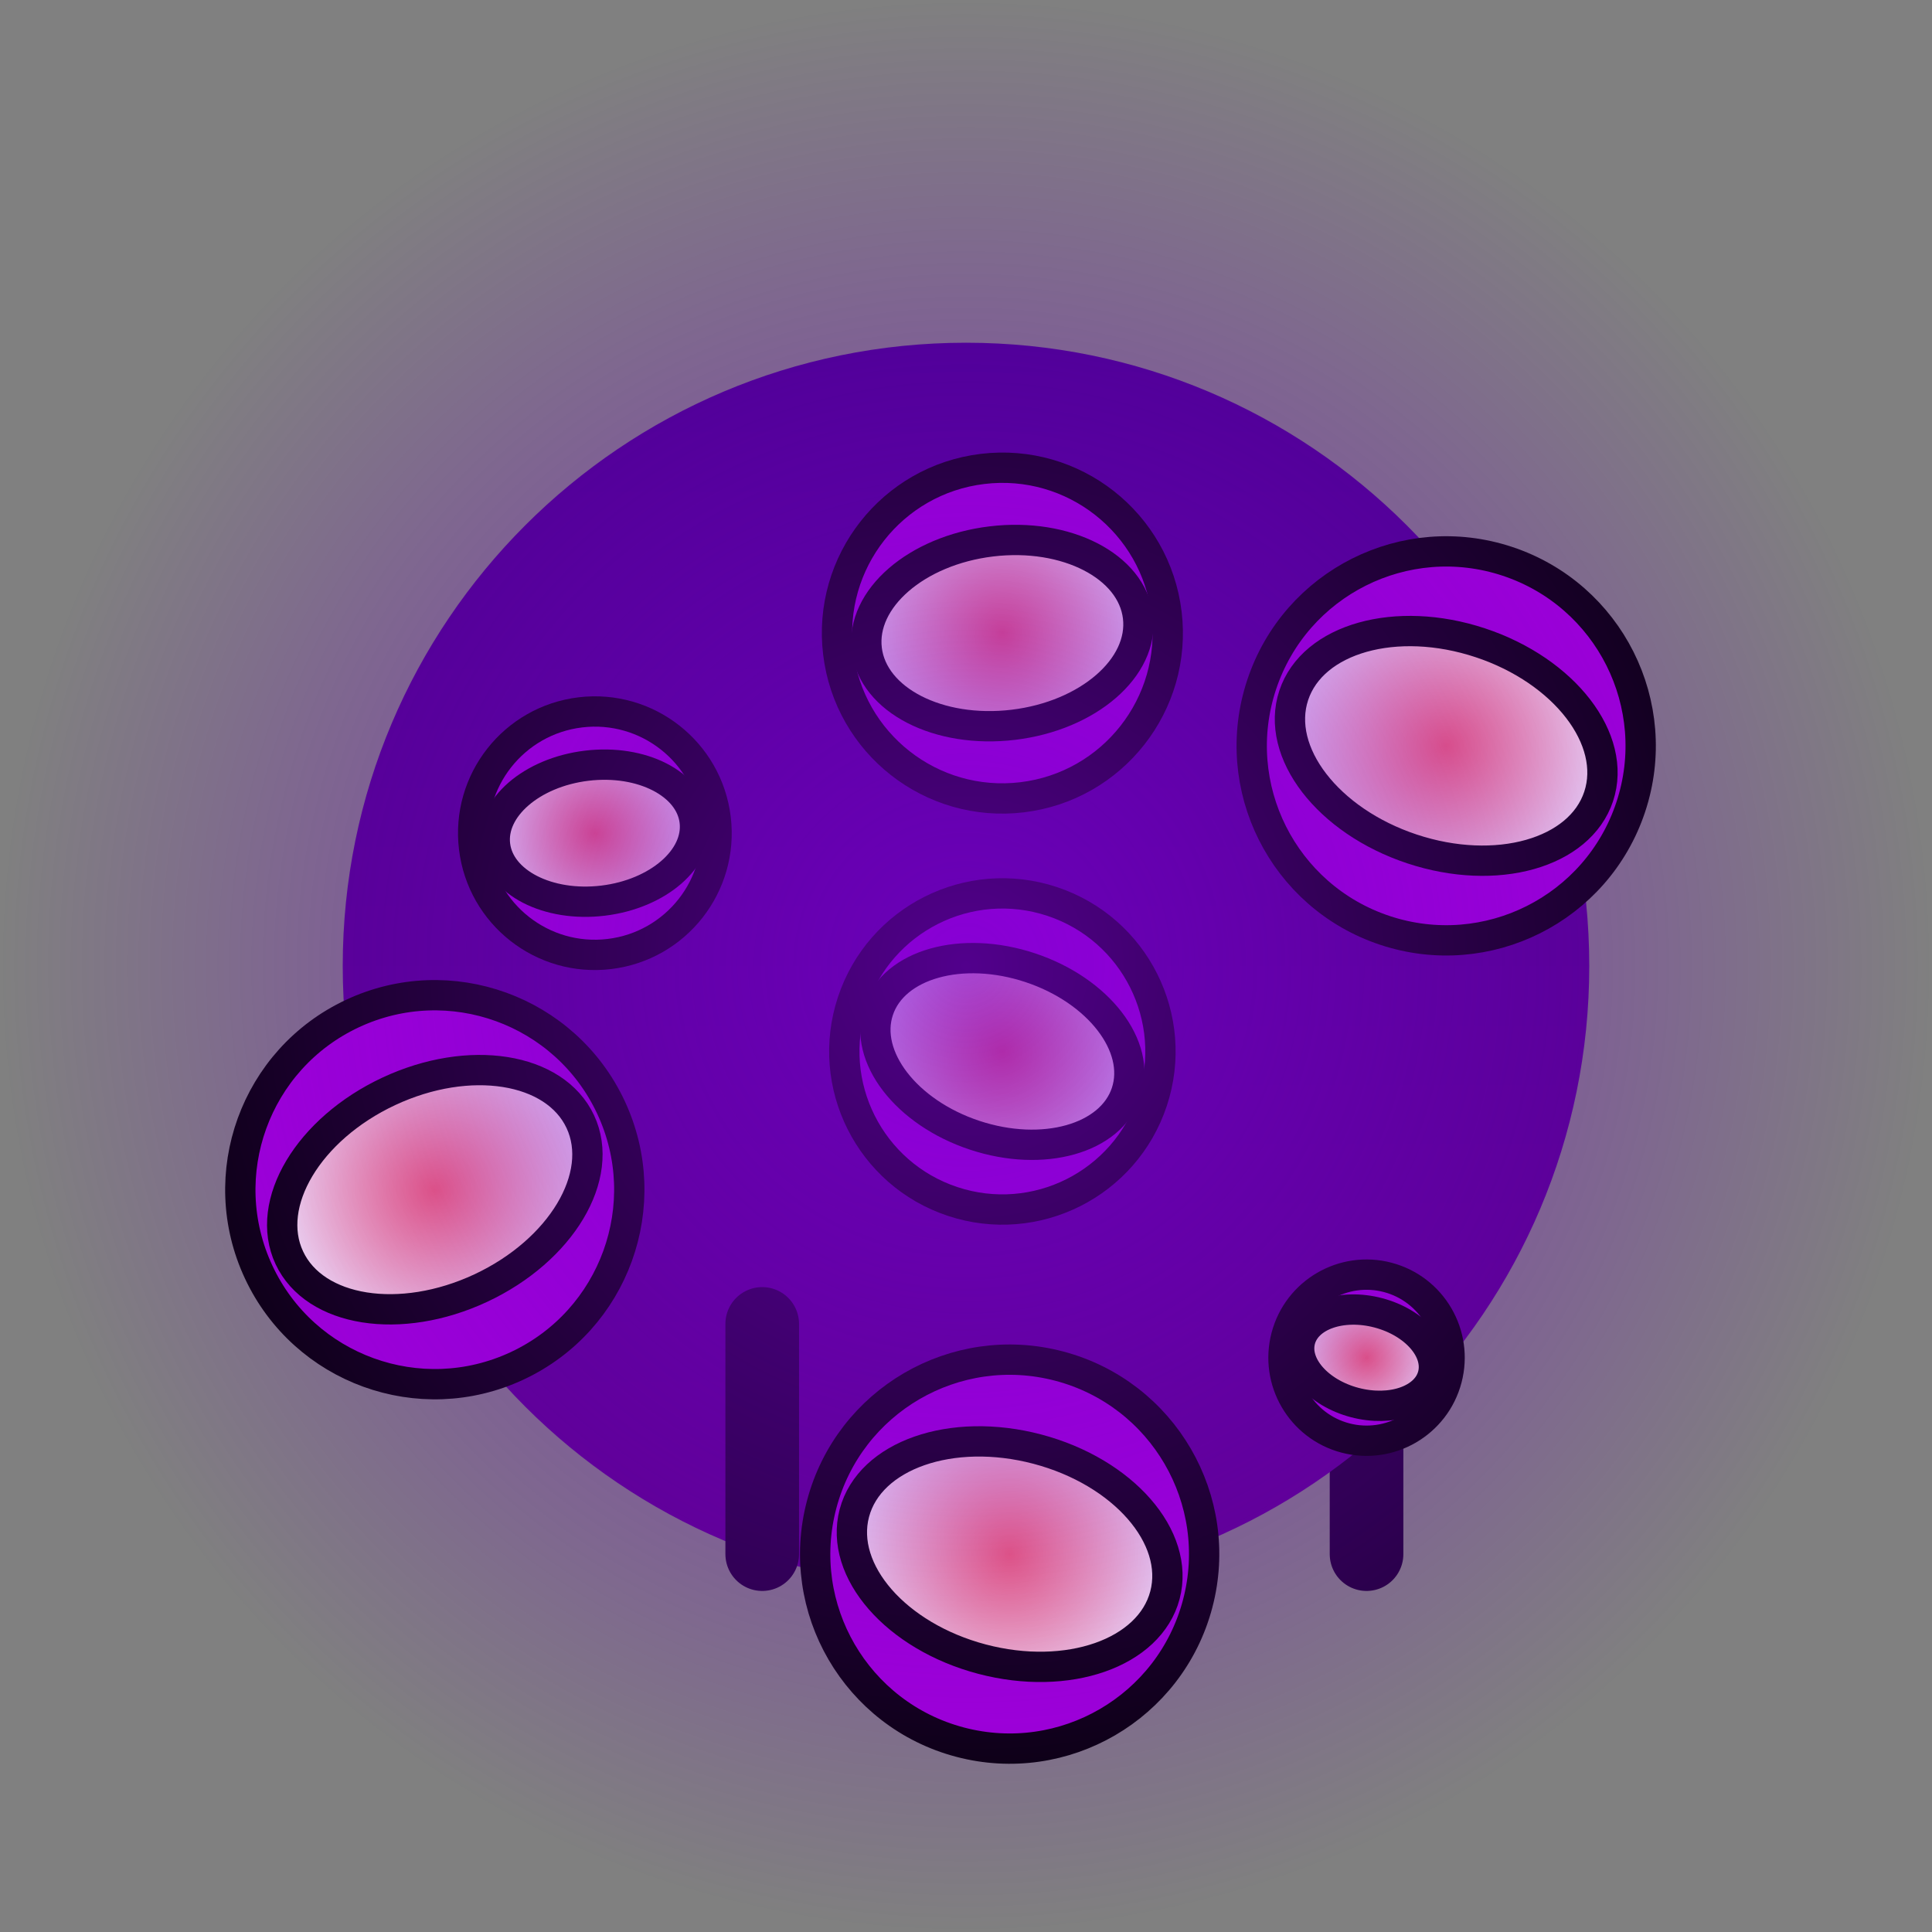 <svg version="1.1" xmlns="http://www.w3.org/2000/svg" xmlns:xlink="http://www.w3.org/1999/xlink" width="223.031" height="223.031" viewBox="0,0,223.031,223.031"><rect x="0" y="0" width="223.031" height="223.031" fill="#808080" stroke="none"/><defs><linearGradient x1="320" y1="108.05" x2="320" y2="251.95" gradientUnits="userSpaceOnUse" id="color-1"><stop offset="0" stop-color="#450089"/><stop offset="1" stop-color="#5a008a"/></linearGradient><radialGradient cx="258.679" cy="205.825" r="18.542" gradientUnits="userSpaceOnUse" id="color-2"><stop offset="0" stop-color="#ff6e6e"/><stop offset="1" stop-color="#ffffff"/></radialGradient><radialGradient cx="324.2" cy="189.866" r="15.071" gradientUnits="userSpaceOnUse" id="color-3"><stop offset="0" stop-color="#ff6e6e"/><stop offset="1" stop-color="#ffffff"/></radialGradient><radialGradient cx="277.158" cy="164.668" r="11.605" gradientUnits="userSpaceOnUse" id="color-4"><stop offset="0" stop-color="#ff6e6e"/><stop offset="1" stop-color="#ffffff"/></radialGradient><radialGradient cx="325.04" cy="247.894" r="18.542" gradientUnits="userSpaceOnUse" id="color-5"><stop offset="0" stop-color="#ff6e6e"/><stop offset="1" stop-color="#ffffff"/></radialGradient><radialGradient cx="366.239" cy="225.217" r="7.919" gradientUnits="userSpaceOnUse" id="color-6"><stop offset="0" stop-color="#ff6e6e"/><stop offset="1" stop-color="#ffffff"/></radialGradient><radialGradient cx="375.435" cy="154.589" r="18.542" gradientUnits="userSpaceOnUse" id="color-7"><stop offset="0" stop-color="#ff6e6e"/><stop offset="1" stop-color="#ffffff"/></radialGradient><radialGradient cx="324.2" cy="141.57" r="15.769" gradientUnits="userSpaceOnUse" id="color-8"><stop offset="0" stop-color="#ff6e6e"/><stop offset="1" stop-color="#ffffff"/></radialGradient><radialGradient cx="320" cy="180" r="111.515" gradientUnits="userSpaceOnUse" id="color-9"><stop offset="0" stop-color="#7a00d1" stop-opacity="0.671"/><stop offset="1" stop-color="#7a00d1" stop-opacity="0"/></radialGradient></defs><g transform="translate(-208.485,-68.485)"><g data-paper-data="{&quot;isPaintingLayer&quot;:true}" fill-rule="nonzero" stroke-linejoin="miter" stroke-miterlimit="10" stroke-dasharray="" stroke-dashoffset="0" style="mix-blend-mode: normal"><path d="M332.603,221.318v26.576" fill="#1d0034" stroke="#1d0034" stroke-width="8.5" stroke-linecap="round"/><path d="M366.239,221.318v26.576" fill="none" stroke="#1d0034" stroke-width="8.5" stroke-linecap="round"/><path d="M248.05,180c0,-39.737 32.213,-71.95 71.95,-71.95c39.737,0 71.95,32.213 71.95,71.95c0,39.737 -32.213,71.95 -71.95,71.95c-39.737,0 -71.95,-32.213 -71.95,-71.95z" fill="url(#color-1)" stroke="none" stroke-width="0" stroke-linecap="butt"/><g stroke="#000000" stroke-width="3.5" stroke-linecap="butt"><path d="M238.348,215.337c-5.254,-11.229 -0.41,-24.59 10.818,-29.844c11.229,-5.254 24.59,-0.41 29.844,10.818c5.254,11.229 0.41,24.59 -10.818,29.844c-11.229,5.254 -24.59,0.41 -29.844,-10.818z" fill="#a100d9"/><path d="M275.474,197.967c2.934,6.271 -2.207,14.872 -11.482,19.212c-9.276,4.34 -19.173,2.775 -22.107,-3.496c-2.934,-6.271 2.207,-14.872 11.482,-19.212c9.276,-4.34 19.173,-2.775 22.107,3.496z" fill="url(#color-2)"/></g><path d="M296.476,221.318v26.576" fill="none" stroke="#1d0034" stroke-width="8.5" stroke-linecap="round"/><g stroke="#000000" stroke-width="3.5" stroke-linecap="butt"><path d="M306.884,184.122c3.173,-9.563 13.497,-14.744 23.061,-11.572c9.563,3.173 14.744,13.497 11.572,23.061c-3.173,9.563 -13.497,14.744 -23.061,11.572c-9.563,-3.173 -14.744,-13.497 -11.572,-23.061z" fill="#a100d9"/><path d="M338.504,194.611c-1.772,5.341 -9.612,7.546 -17.512,4.925c-7.9,-2.621 -12.868,-9.075 -11.096,-14.416c1.772,-5.341 9.612,-7.546 17.512,-4.925c7.9,2.621 12.868,9.075 11.096,14.416z" fill="url(#color-3)"/></g><g stroke="#000000" stroke-width="3.5" stroke-linecap="butt"><path d="M263.21,166.347c-0.927,-7.703 4.566,-14.699 12.269,-15.626c7.703,-0.927 14.699,4.566 15.626,12.269c0.927,7.703 -4.566,14.699 -12.269,15.626c-7.703,0.927 -14.699,-4.566 -15.626,-12.269z" fill="#a100d9"/><path d="M288.679,163.281c0.518,4.302 -4.221,8.41 -10.584,9.176c-6.363,0.766 -11.941,-2.101 -12.459,-6.402c-0.518,-4.302 4.221,-8.41 10.584,-9.176c6.363,-0.766 11.941,2.101 12.459,6.402z" fill="url(#color-4)"/></g><g stroke="#000000" stroke-width="3.5" stroke-linecap="butt"><path d="M303.338,242.162c3.166,-11.986 15.449,-19.135 27.435,-15.969c11.986,3.166 19.135,15.449 15.969,27.435c-3.166,11.986 -15.449,19.135 -27.435,15.969c-11.986,-3.166 -19.135,-15.449 -15.969,-27.435z" fill="#a100d9"/><path d="M342.967,252.63c-1.768,6.694 -11.228,10 -21.129,7.384c-9.901,-2.615 -16.494,-10.162 -14.726,-16.855c1.768,-6.694 11.228,-10 21.129,-7.384c9.901,2.615 16.494,10.162 14.726,16.855z" fill="url(#color-5)"/></g><g stroke="#000000" stroke-width="3.5" stroke-linecap="butt"><path d="M356.971,222.768c1.352,-5.119 6.598,-8.172 11.716,-6.82c5.119,1.352 8.172,6.598 6.82,11.716c-1.352,5.119 -6.598,8.172 -11.716,6.82c-5.119,-1.352 -8.172,-6.598 -6.82,-11.716z" fill="#a100d9"/><path d="M373.895,227.239c-0.755,2.859 -4.795,4.27 -9.023,3.154c-4.228,-1.117 -7.044,-4.34 -6.289,-7.198c0.755,-2.859 4.795,-4.27 9.023,-3.154c4.228,1.117 7.044,4.34 6.289,7.198z" fill="url(#color-6)"/></g><g stroke="#000000" stroke-width="3.5" stroke-linecap="butt"><path d="M354.131,147.522c3.903,-11.766 16.605,-18.14 28.371,-14.237c11.766,3.903 18.14,16.605 14.237,28.371c-3.903,11.766 -16.605,18.14 -28.371,14.237c-11.766,-3.903 -18.14,-16.605 -14.237,-28.371z" fill="#a100d9"/><path d="M393.034,160.427c-2.18,6.571 -11.826,9.284 -21.545,6.06c-9.719,-3.224 -15.832,-11.165 -13.652,-17.736c2.18,-6.571 11.826,-9.284 21.545,-6.06c9.719,3.224 15.832,11.165 13.652,17.736z" fill="url(#color-7)"/></g><g stroke="#000000" stroke-width="3.5" stroke-linecap="butt"><path d="M305.247,143.851c-1.26,-10.467 6.204,-19.974 16.672,-21.234c10.467,-1.26 19.974,6.204 21.234,16.672c1.26,10.467 -6.204,19.974 -16.672,21.234c-10.467,1.26 -19.974,-6.204 -21.234,-16.672z" fill="#a100d9"/><path d="M339.856,139.686c0.704,5.846 -5.736,11.428 -14.382,12.469c-8.647,1.041 -16.227,-2.854 -16.93,-8.7c-0.704,-5.846 5.736,-11.428 14.382,-12.469c8.647,-1.041 16.227,2.854 16.93,8.7z" fill="url(#color-8)"/></g><path d="M208.485,180c0,-61.588 49.927,-111.515 111.515,-111.515c61.588,0 111.515,49.927 111.515,111.515c0,61.588 -49.927,111.515 -111.515,111.515c-61.588,0 -111.515,-49.927 -111.515,-111.515z" fill="url(#color-9)" stroke="none" stroke-width="0" stroke-linecap="butt"/></g></g></svg>